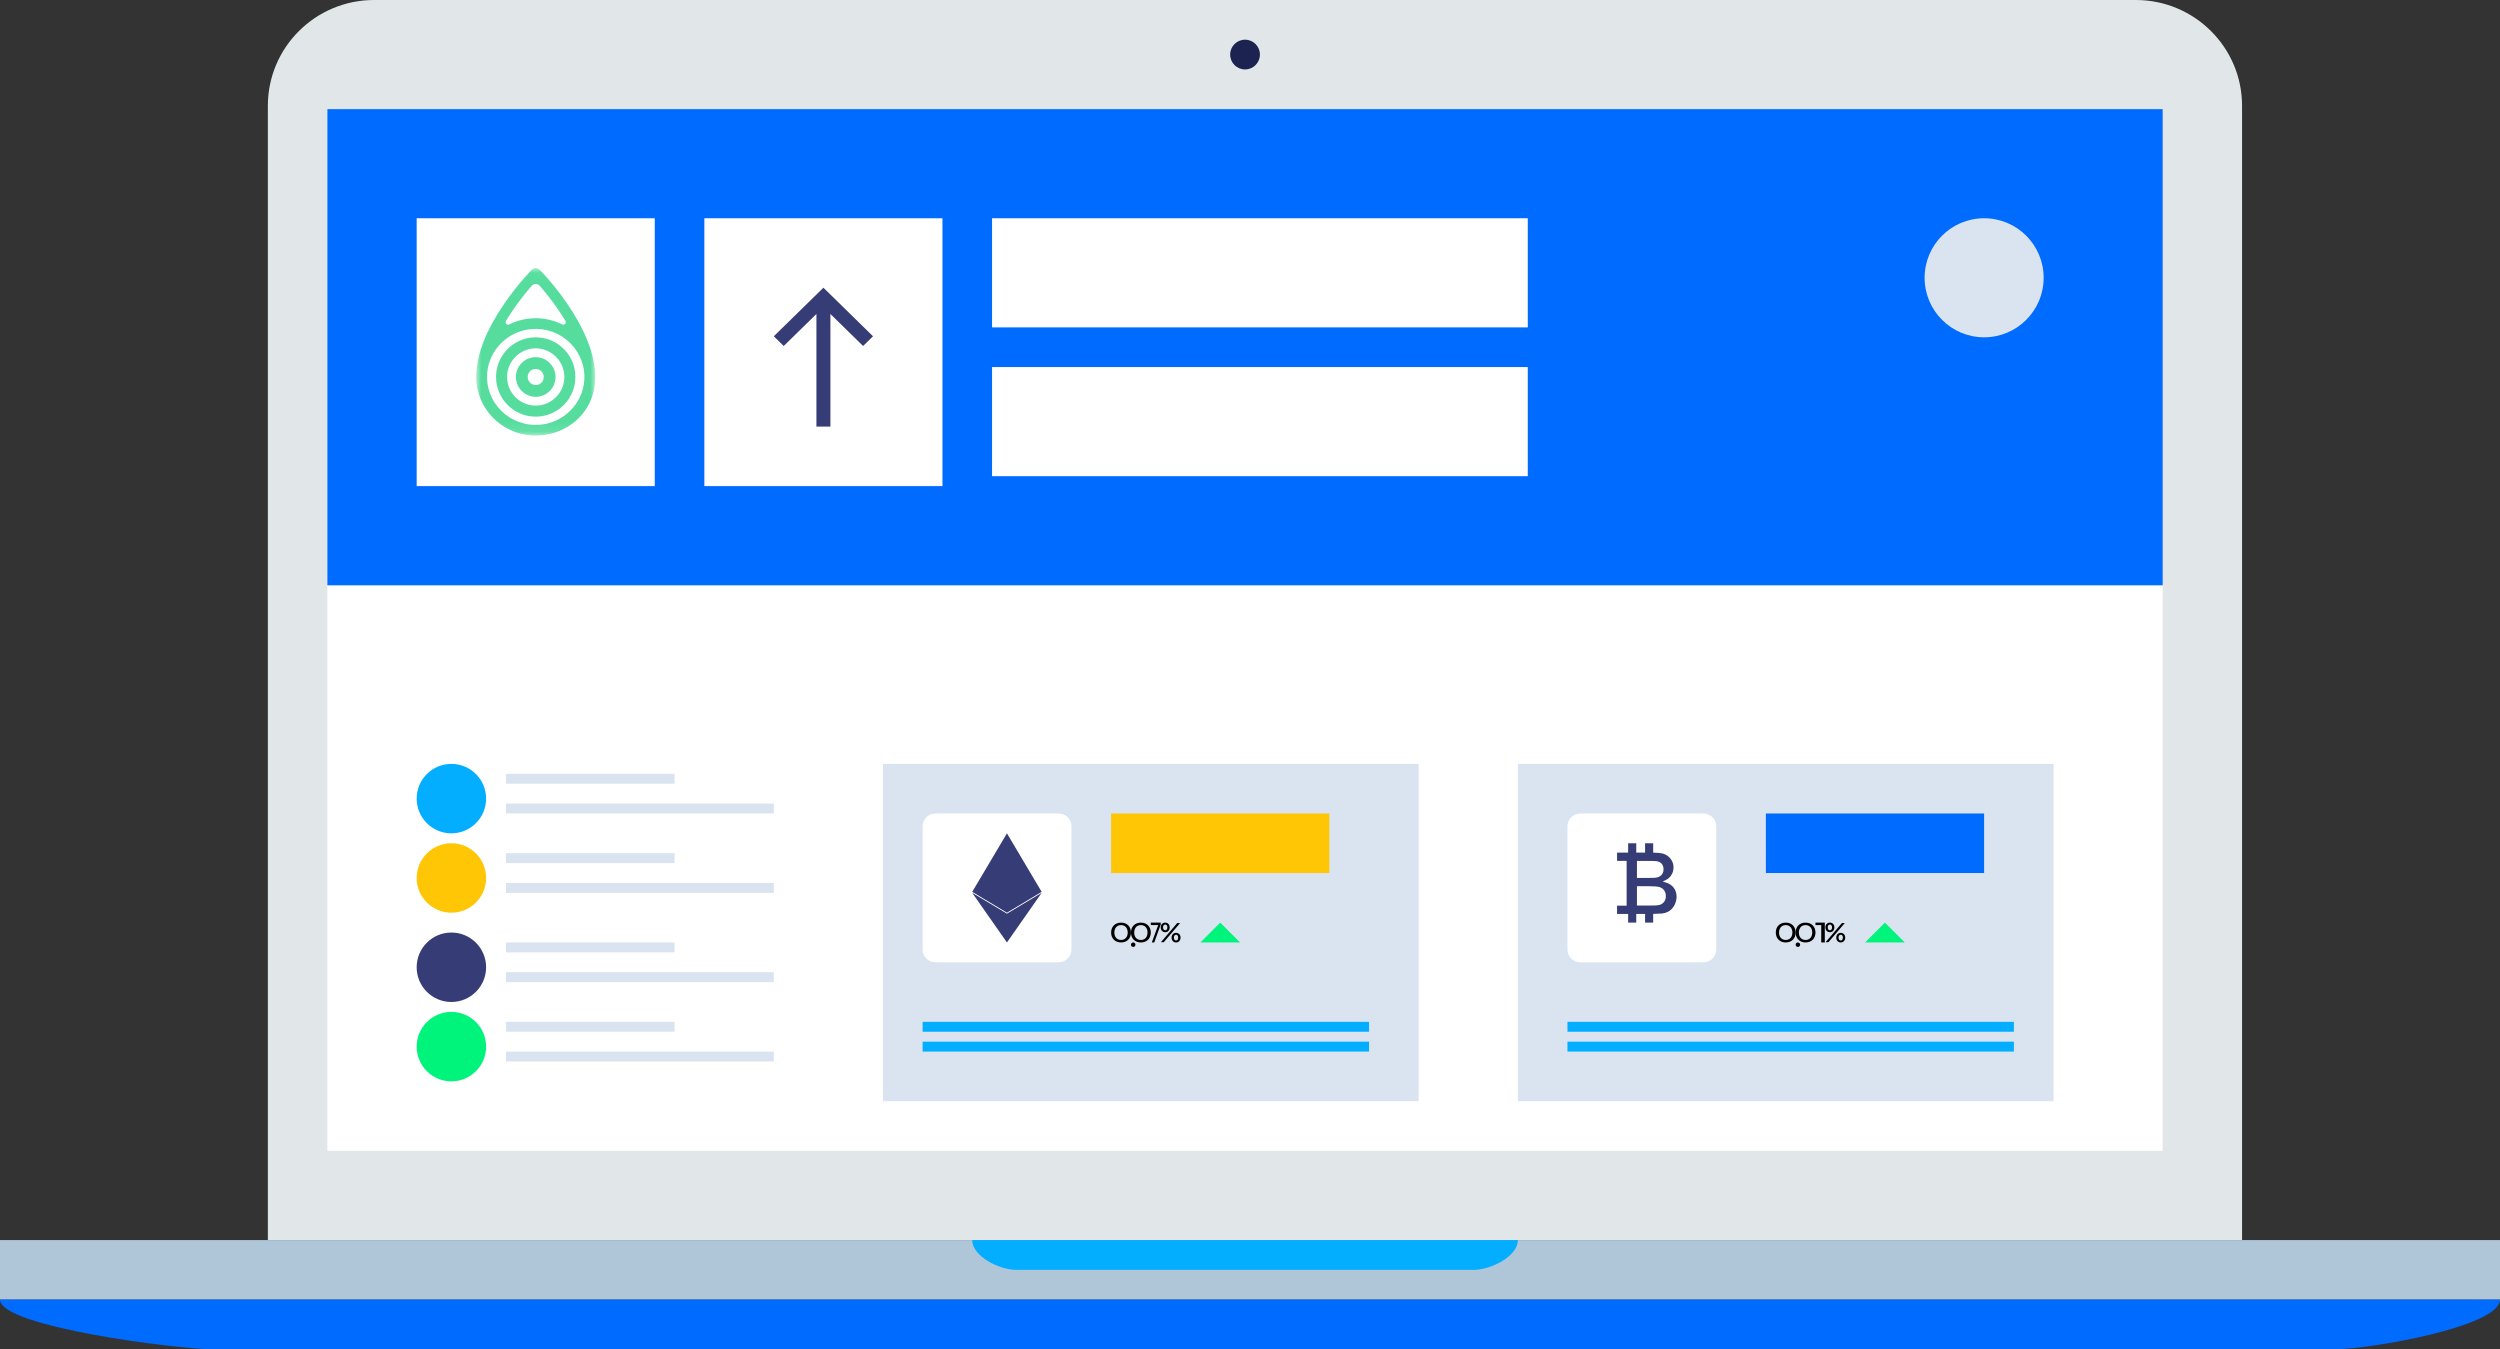 <?xml version="1.0" encoding="UTF-8"?>
<svg width="252px" height="136px" viewBox="0 0 252 136" version="1.1" xmlns="http://www.w3.org/2000/svg" xmlns:xlink="http://www.w3.org/1999/xlink">
    <rect x="0" y="0" width="252" height="136" fill="#333333" stroke="none"/>
    <!-- Generator: Sketch 48.1 (47250) - http://www.bohemiancoding.com/sketch -->
    <title>illustration/laptop</title>
    <desc>Created with Sketch.</desc>
    <defs>
        <polygon id="path-1" points="0.003 0.022 11.996 0.022 11.996 16.907 0.003 16.907"></polygon>
    </defs>
    <g id="Symbols" stroke="none" stroke-width="1" fill="none" fill-rule="evenodd">
        <g id="illustration/laptop">
            <g id="Page-1">
                <path d="M226,125 L27,125 L27,10.666 C27,4.775 31.797,0 37.715,0 L215.284,0 C221.202,0 226,4.775 226,10.666 L226,125 Z" id="Fill-20" fill="#E1E6E9"></path>
                <polygon id="Fill-22" fill="#FFFFFF" points="33 116 218 116 218 11 33 11"></polygon>
                <polygon id="Fill-24" fill="#006BFF" points="33 59 218 59 218 11 33 11"></polygon>
                <polygon id="Fill-25" fill="#FFFFFF" points="42 49 66 49 66 22 42 22"></polygon>
                <polygon id="Fill-25-Copy" fill="#FFFFFF" points="71 49 95 49 95 22 71 22"></polygon>
                <polygon id="Fill-25-Copy-2" fill="#FFFFFF" points="100 33 154 33 154 22 100 22"></polygon>
                <polygon id="Fill-25-Copy-3" fill="#FFFFFF" points="100 48 154 48 154 37 100 37"></polygon>
                <polygon id="Fill-26" fill="#D9E4F0" points="153 111 207 111 207 77 153 77"></polygon>
                <polygon id="Fill-27" fill="#D9E4F0" points="89 111 143 111 143 77 89 77"></polygon>
                <path d="M106.713,82 L94.288,82 C93.577,82 93,82.576 93,83.288 L93,95.713 C93,96.424 93.577,97 94.288,97 L106.713,97 C107.424,97 108,96.424 108,95.713 L108,83.288 C108,82.576 107.424,82 106.713,82" id="Fill-28" fill="#FFFFFF"></path>
                <path d="M171.713,82 L159.288,82 C158.577,82 158,82.576 158,83.288 L158,95.713 C158,96.424 158.577,97 159.288,97 L171.713,97 C172.424,97 173,96.424 173,95.713 L173,83.288 C173,82.576 172.424,82 171.713,82" id="Fill-29" fill="#FFFFFF"></path>
                <polygon id="Fill-30" fill="#AFC5D8" points="0 131 252 131 252 125 0 125"></polygon>
                <path d="M252,131 C252,133.762 238.702,136 235.454,136 L21.284,136 C18.036,136 0,133.762 0,131 L252,131 Z" id="Fill-31" fill="#006BFF"></path>
                <path d="M148.602,128 L102.398,128 C100.769,128 98,126.657 98,125 L153,125 C153,126.657 150.231,128 148.602,128" id="Fill-32" fill="#03ADFF"></path>
                <path d="M127,5.5 C127,6.328 126.328,7 125.5,7 C124.672,7 124,6.328 124,5.5 C124,4.672 124.672,4 125.5,4 C126.328,4 127,4.672 127,5.5" id="Fill-33" fill="#1C2351"></path>
                <path d="M49,80.5 C49,82.433 47.433,84 45.5,84 C43.567,84 42,82.433 42,80.5 C42,78.567 43.567,77 45.5,77 C47.433,77 49,78.567 49,80.5" id="Fill-39" fill="#03ADFF"></path>
                <path d="M194,28 C194,24.686 196.687,22 200,22 C203.313,22 206,24.686 206,28 C206,31.314 203.313,34 200,34 C196.687,34 194,31.314 194,28" id="Fill-40" fill="#D9E4F0"></path>
                <path d="M49,88.5 C49,90.433 47.433,92 45.5,92 C43.567,92 42,90.433 42,88.5 C42,86.567 43.567,85 45.5,85 C47.433,85 49,86.567 49,88.5" id="Fill-41" fill="#FFC605"></path>
                <path d="M49,97.5 C49,99.433 47.433,101 45.5,101 C43.567,101 42,99.433 42,97.5 C42,95.567 43.567,94 45.5,94 C47.433,94 49,95.567 49,97.5" id="Fill-42" fill="#363C75"></path>
                <path d="M49,105.5 C49,107.433 47.433,109 45.5,109 C43.567,109 42,107.433 42,105.5 C42,103.567 43.567,102 45.5,102 C47.433,102 49,103.567 49,105.5" id="Fill-43" fill="#00F37B"></path>
                <polygon id="Fill-44" fill="#D9E4F0" points="51 79 68 79 68 78 51 78"></polygon>
                <polygon id="Fill-45" fill="#D9E4F0" points="51 82 78 82 78 81 51 81"></polygon>
                <polygon id="Fill-46" fill="#D9E4F0" points="51 87 68 87 68 86 51 86"></polygon>
                <polygon id="Fill-47" fill="#D9E4F0" points="51 90 78 90 78 89 51 89"></polygon>
                <polygon id="Fill-48" fill="#D9E4F0" points="51 96 68 96 68 95 51 95"></polygon>
                <polygon id="Fill-49" fill="#D9E4F0" points="51 99 78 99 78 98 51 98"></polygon>
                <polygon id="Fill-50" fill="#D9E4F0" points="51 104 68 104 68 103 51 103"></polygon>
                <polygon id="Fill-51" fill="#D9E4F0" points="51 107 78 107 78 106 51 106"></polygon>
                <polygon id="Fill-52" fill="#363C75" points="98 89.899 98 89.899 99.072 90.543 101.5 92 101.5 92 105 89.899 101.5 84 101.5 84 101.5 84"></polygon>
                <polygon id="Fill-53" fill="#363C75" points="105 90 101.499 92.097 98 90 101.499 95 101.499 95"></polygon>
                <path d="M165.004,89.329 L166.143,89.329 C166.736,89.329 167.117,89.361 167.306,89.427 C167.502,89.498 167.654,89.611 167.759,89.765 C167.864,89.918 167.917,90.106 167.917,90.322 C167.917,90.578 167.848,90.787 167.71,90.945 C167.573,91.1 167.397,91.198 167.184,91.238 C167.054,91.265 166.761,91.279 166.293,91.279 L165.004,91.279 L165.004,89.329 Z M165.004,86.779 L165.847,86.779 C166.455,86.779 166.814,86.786 166.945,86.801 C167.184,86.83 167.37,86.919 167.496,87.065 C167.621,87.21 167.685,87.399 167.685,87.626 C167.685,87.865 167.611,88.061 167.465,88.209 C167.323,88.355 167.128,88.444 166.885,88.473 C166.758,88.488 166.444,88.496 165.95,88.496 L165.004,88.496 L165.004,86.779 Z M164.117,93 L164.934,93 L164.934,92.126 L165.824,92.126 L165.824,93 L166.641,93 L166.641,92.118 L166.753,92.115 C167.129,92.108 167.383,92.097 167.507,92.083 C167.824,92.048 168.092,91.952 168.305,91.8 C168.517,91.648 168.687,91.441 168.813,91.183 C168.937,90.924 169,90.654 169,90.383 C169,90.041 168.904,89.74 168.715,89.487 C168.524,89.234 168.247,89.052 167.89,88.946 L167.593,88.858 L167.875,88.727 C168.125,88.612 168.326,88.436 168.471,88.205 C168.617,87.976 168.691,87.719 168.691,87.442 C168.691,87.187 168.632,86.954 168.514,86.751 C168.395,86.543 168.244,86.376 168.066,86.252 C167.888,86.128 167.683,86.045 167.455,86.006 C167.29,85.977 167.054,85.959 166.752,85.95 L166.641,85.947 L166.641,85 L165.824,85 L165.824,85.945 L164.934,85.945 L164.934,85 L164.117,85 L164.117,85.945 L163,85.945 L163,86.778 L163.963,86.778 L163.963,91.292 L163,91.292 L163,92.126 L164.117,92.126 L164.117,93 Z" id="Fill-54" fill="#363C75"></path>
                <polygon id="Fill-55" fill="#03ADFF" points="93 104 138 104 138 103 93 103"></polygon>
                <polygon id="Fill-56" fill="#03ADFF" points="93 106 138 106 138 105 93 105"></polygon>
                <polygon id="Fill-57" fill="#03ADFF" points="158 104 203 104 203 103 158 103"></polygon>
                <polygon id="Fill-58" fill="#03ADFF" points="158 106 203 106 203 105 158 105"></polygon>
                <polygon id="Fill-59" fill="#00F37B" points="125 95 121 95 123 93"></polygon>
                <polygon id="Fill-60" fill="#00F37B" points="182 86 178 86 180 84"></polygon>
                <path d="M113.673,94.002 C113.673,93.584 113.439,93.249 113.001,93.249 C112.561,93.249 112.327,93.584 112.327,94.002 C112.327,94.416 112.561,94.748 113.001,94.748 C113.439,94.748 113.673,94.416 113.673,94.002 M112,94.002 C112,93.45 112.359,93 113.001,93 C113.646,93 114,93.45 114,94.002 C114,94.547 113.646,95 113.001,95 C112.359,95 112,94.547 112,94.002" id="Fill-61" fill="#000000"></path>
                <path d="M114,95.225 C114,95.1 114.1,95 114.225,95 C114.351,95 114.455,95.1 114.455,95.225 C114.455,95.351 114.351,95.451 114.225,95.451 C114.1,95.451 114,95.351 114,95.225" id="Fill-62" fill="#000000"></path>
                <path d="M115.673,94.002 C115.673,93.584 115.439,93.249 115.001,93.249 C114.561,93.249 114.327,93.584 114.327,94.002 C114.327,94.416 114.561,94.748 115.001,94.748 C115.439,94.748 115.673,94.416 115.673,94.002 M114,94.002 C114,93.45 114.359,93 115.001,93 C115.646,93 116,93.45 116,94.002 C116,94.547 115.646,95 115.001,95 C114.359,95 114,94.547 114,94.002" id="Fill-63" fill="#000000"></path>
                <polygon id="Fill-64" fill="#000000" points="116 93 117 93 117 93.19 116.349 95 116.102 95 116.746 93.25 116 93.25"></polygon>
                <path d="M118.326,94.517 C118.326,94.681 118.406,94.803 118.547,94.803 C118.689,94.803 118.762,94.681 118.762,94.517 C118.762,94.343 118.689,94.223 118.547,94.223 C118.406,94.223 118.326,94.343 118.326,94.517 Z M119,94.517 C119,94.768 118.834,95 118.547,95 C118.261,95 118.095,94.768 118.095,94.517 C118.095,94.256 118.261,94.03 118.547,94.03 C118.834,94.03 119,94.256 119,94.517 Z M117.235,93.483 C117.235,93.65 117.311,93.773 117.456,93.773 C117.595,93.773 117.67,93.65 117.67,93.483 C117.67,93.312 117.595,93.193 117.456,93.193 C117.311,93.193 117.235,93.312 117.235,93.483 Z M118.955,93.042 L117.308,94.974 L117.021,94.974 L118.665,93.042 L118.955,93.042 Z M117.905,93.483 C117.905,93.737 117.743,93.969 117.456,93.969 C117.166,93.969 117,93.737 117,93.483 C117,93.225 117.166,93 117.456,93 C117.743,93 117.905,93.225 117.905,93.483 Z" id="Fill-65" fill="#000000"></path>
                <polygon id="Fill-66" fill="#FFC605" points="112 88 134 88 134 82 112 82"></polygon>
                <polygon id="Fill-67" fill="#00F37B" points="192 95 188 95 190 93"></polygon>
                <path d="M180.673,94.002 C180.673,93.584 180.439,93.249 180.001,93.249 C179.561,93.249 179.327,93.584 179.327,94.002 C179.327,94.416 179.561,94.748 180.001,94.748 C180.439,94.748 180.673,94.416 180.673,94.002 M179,94.002 C179,93.45 179.359,93 180.001,93 C180.646,93 181,93.45 181,94.002 C181,94.547 180.646,95 180.001,95 C179.359,95 179,94.547 179,94.002" id="Fill-68" fill="#000000"></path>
                <path d="M181,95.225 C181,95.1 181.1,95 181.225,95 C181.351,95 181.455,95.1 181.455,95.225 C181.455,95.351 181.351,95.451 181.225,95.451 C181.1,95.451 181,95.351 181,95.225" id="Fill-69" fill="#000000"></path>
                <path d="M182.673,94.002 C182.673,93.584 182.439,93.249 182.001,93.249 C181.561,93.249 181.327,93.584 181.327,94.002 C181.327,94.416 181.561,94.748 182.001,94.748 C182.439,94.748 182.673,94.416 182.673,94.002 M181,94.002 C181,93.45 181.359,93 182.001,93 C182.646,93 183,93.45 183,94.002 C183,94.547 182.646,95 182.001,95 C181.359,95 181,94.547 181,94.002" id="Fill-70" fill="#000000"></path>
                <polygon id="Fill-71" fill="#000000" points="183 93 183.94 93 183.94 95 183.581 95 183.581 93.25 183 93.25"></polygon>
                <path d="M185.326,94.517 C185.326,94.681 185.406,94.803 185.547,94.803 C185.689,94.803 185.762,94.681 185.762,94.517 C185.762,94.343 185.689,94.223 185.547,94.223 C185.406,94.223 185.326,94.343 185.326,94.517 Z M186,94.517 C186,94.768 185.834,95 185.547,95 C185.261,95 185.095,94.768 185.095,94.517 C185.095,94.256 185.261,94.03 185.547,94.03 C185.834,94.03 186,94.256 186,94.517 Z M184.235,93.483 C184.235,93.65 184.311,93.773 184.456,93.773 C184.595,93.773 184.67,93.65 184.67,93.483 C184.67,93.312 184.595,93.193 184.456,93.193 C184.311,93.193 184.235,93.312 184.235,93.483 Z M185.955,93.042 L184.308,94.974 L184.021,94.974 L185.665,93.042 L185.955,93.042 Z M184.905,93.483 C184.905,93.737 184.743,93.969 184.456,93.969 C184.166,93.969 184,93.737 184,93.483 C184,93.225 184.166,93 184.456,93 C184.743,93 184.905,93.225 184.905,93.483 Z" id="Fill-72" fill="#000000"></path>
                <polygon id="Fill-73" fill="#006BFF" points="178 88 200 88 200 82 178 82"></polygon>
                <polygon id="Fill-94" fill="#363C75" points="78 33.897 79 34.876 82.295 31.649 82.295 43 83.705 43 83.705 31.649 87 34.876 88 33.897 83 29"></polygon>
                <g transform="translate(48, 27)">
                    <g id="Group-3">
                        <mask id="mask-2" fill="white">
                            <use xlink:href="#path-1"></use>
                        </mask>
                        <g id="Clip-2"></g>
                        <path d="M6.447,15.812 C3.39,16.081 0.84,13.566 1.113,10.551 C1.322,8.24 3.209,6.38 5.552,6.174 C8.608,5.905 11.158,8.42 10.886,11.434 C10.677,13.745 8.79,15.606 6.447,15.812 M3.715,4.24 C4.394,3.246 5.079,2.404 5.586,1.818 C5.803,1.567 6.196,1.567 6.413,1.818 C6.92,2.404 7.605,3.246 8.284,4.24 C8.518,4.582 8.76,4.956 8.999,5.355 C9.126,5.567 8.894,5.811 8.671,5.7 C7.866,5.303 6.959,5.079 5.999,5.079 C5.04,5.079 4.133,5.303 3.328,5.7 C3.104,5.811 2.873,5.567 3,5.355 C3.239,4.956 3.481,4.582 3.715,4.24 M6.389,0.184 C6.175,-0.031 5.824,-0.031 5.61,0.184 C5.553,0.241 4.197,1.615 2.822,3.623 C1.041,6.224 0.098,8.596 0.011,10.68 C0.006,10.784 0.003,10.888 0.003,10.993 C0.003,14.563 3.226,17.404 6.954,16.834 C9.309,16.474 11.274,14.804 11.822,12.516 C13.131,7.046 6.641,0.438 6.389,0.184" id="Fill-1" fill="#56DD9E" mask="url(#mask-2)"></path>
                    </g>
                    <path d="M6.236,13.876 C4.459,14.018 2.982,12.541 3.123,10.765 C3.235,9.367 4.367,8.235 5.765,8.123 C7.541,7.982 9.018,9.459 8.877,11.235 C8.765,12.632 7.633,13.765 6.236,13.876 M6.434,7.023 C3.888,6.753 1.753,8.889 2.023,11.434 C2.22,13.289 3.711,14.78 5.566,14.977 C8.112,15.247 10.247,13.111 9.977,10.565 C9.78,8.711 8.289,7.219 6.434,7.023" id="Fill-4" fill="#56DD9E"></path>
                    <path d="M6.159,11.795 C5.589,11.903 5.097,11.411 5.205,10.841 C5.266,10.523 5.523,10.266 5.841,10.205 C6.411,10.097 6.903,10.589 6.795,11.159 C6.734,11.477 6.477,11.734 6.159,11.795 M6.261,9.017 C4.954,8.851 3.851,9.954 4.017,11.261 C4.13,12.151 4.849,12.87 5.739,12.983 C7.046,13.15 8.15,12.046 7.983,10.739 C7.87,9.849 7.151,9.13 6.261,9.017" id="Fill-6" fill="#56DD9E"></path>
                </g>
            </g>
        </g>
    </g>
</svg>
